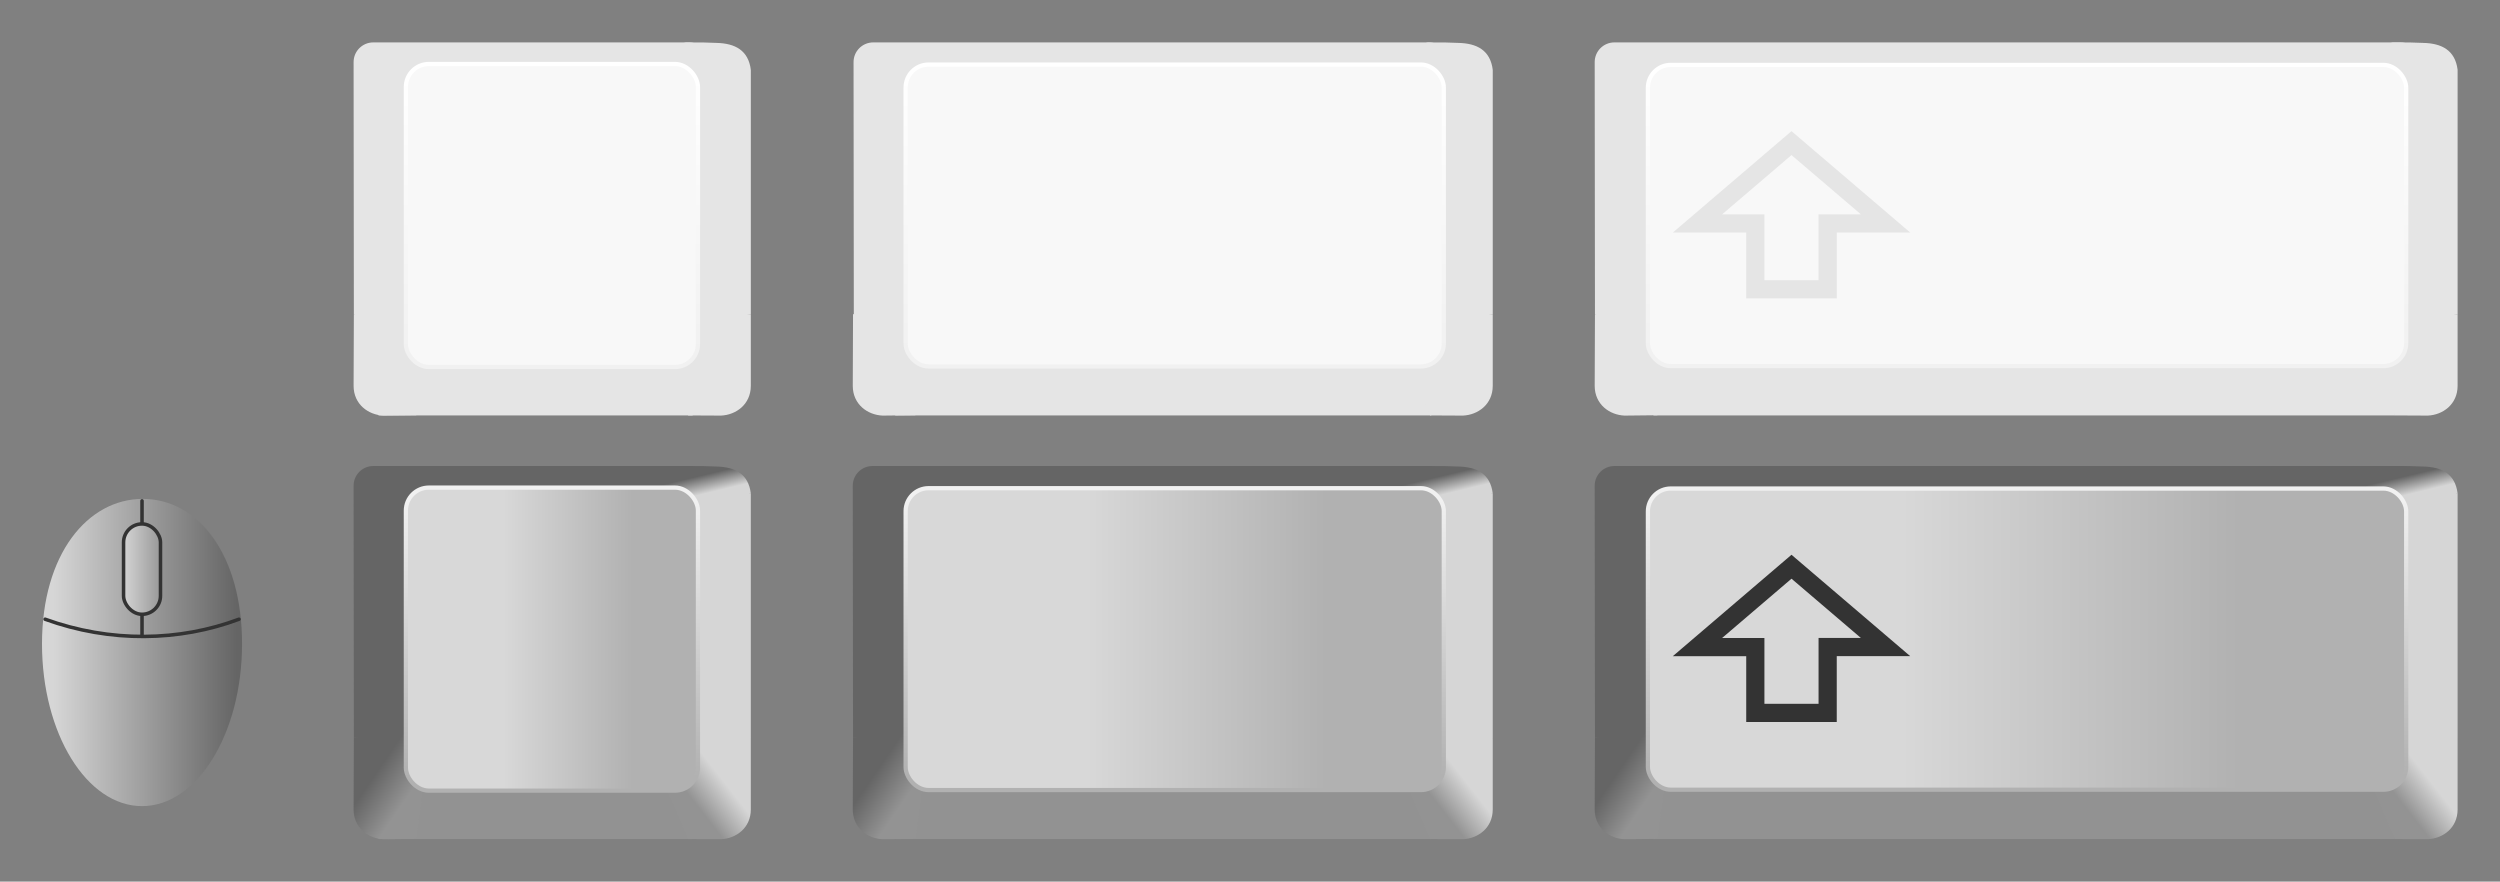 <?xml version="1.0" encoding="UTF-8" standalone="no"?>
<svg
   xmlns:dc="http://purl.org/dc/elements/1.1/"
   xmlns:cc="http://creativecommons.org/ns#"
   xmlns:rdf="http://www.w3.org/1999/02/22-rdf-syntax-ns#"
   xmlns:svg="http://www.w3.org/2000/svg"
   xmlns="http://www.w3.org/2000/svg"
   xmlns:xlink="http://www.w3.org/1999/xlink"
   xmlns:sodipodi="http://sodipodi.sourceforge.net/DTD/sodipodi-0.dtd"
   xmlns:inkscape="http://www.inkscape.org/namespaces/inkscape"
   height="207.952"
   width="589.688"
   inkscape:version="1.0 (4035a4fb49, 2020-05-01)"
   inkscape:output_extension="org.inkscape.output.svg.inkscape"
   version="1.1"
   sodipodi:version="0.32"
   viewBox="0 0 589.688 207.952"
   sodipodi:docname="keys.svg"
   id="svg2">
  <rect x="0" y="0" width="589.688" height="207.952" fill="#808080" stroke="none"/>
  <defs
     id="defs4">
    <linearGradient
       id="linearGradient9345">
      <stop
         id="stop9341"
         offset="0"
         style="stop-color:#d6d6d6;stop-opacity:1" />
      <stop
         id="stop9343"
         offset="1"
         style="stop-color:#656565;stop-opacity:1" />
    </linearGradient>
    <linearGradient
       id="linearGradient8190">
      <stop
         style="stop-color:#ffffff;stop-opacity:1"
         offset="0"
         id="stop8186" />
      <stop
         style="stop-color:#f1f1f1;stop-opacity:1"
         offset="1"
         id="stop8188" />
    </linearGradient>
    <linearGradient
       id="linearGradient8130">
      <stop
         id="stop8126"
         offset="0"
         style="stop-color:#f1f1f1;stop-opacity:1" />
      <stop
         id="stop8128"
         offset="1"
         style="stop-color:#b1b1b1;stop-opacity:1;" />
    </linearGradient>
    <linearGradient
       id="linearGradient8096">
      <stop
         id="stop8092"
         style="stop-color:#d8d8d8;stop-opacity:1"
         offset="0" />
      <stop
         id="stop8094"
         style="stop-color:#b1b1b1;stop-opacity:1"
         offset="1" />
    </linearGradient>
    <linearGradient
       id="linearGradient607">
      <stop
         offset="0"
         style="stop-color:#cfcfcf"
         id="stop608" />
      <stop
         offset="1"
         style="stop-color:#efefef"
         id="stop609" />
    </linearGradient>
    <linearGradient
       id="linearGradient565">
      <stop
         offset="0"
         style="stop-color:#9d9d9f"
         id="stop566" />
      <stop
         offset="1"
         style="stop-color:#e5e5e5"
         id="stop567" />
    </linearGradient>
    <linearGradient
       inkscape:collect="always"
       x1="2.416"
       y1="8.049"
       gradientTransform="matrix(22.322,0,0,8.866,264.96,140.57)"
       x2="7.166"
       gradientUnits="userSpaceOnUse"
       xlink:href="#linearGradient607"
       y2="2.227"
       id="linearGradient50930" />
    <linearGradient
       id="linearGradient3296">
      <stop
         style="stop-color:#d6d6d6;stop-opacity:1;"
         offset="0"
         id="stop3298" />
      <stop
         style="stop-color:#656565;stop-opacity:1;"
         offset="1"
         id="stop3300" />
    </linearGradient>
    <linearGradient
       id="linearGradient3276">
      <stop
         id="stop3278"
         offset="0"
         style="stop-color:#d6d6d6;stop-opacity:1;" />
      <stop
         id="stop3280"
         offset="1"
         style="stop-color:#939393;stop-opacity:1;" />
    </linearGradient>
    <linearGradient
       id="linearGradient3262">
      <stop
         style="stop-color:#656565;stop-opacity:1;"
         offset="0"
         id="stop3264" />
      <stop
         style="stop-color:#939393;stop-opacity:1;"
         offset="1"
         id="stop3266" />
    </linearGradient>
    <linearGradient
       id="linearGradient3248">
      <stop
         style="stop-color:#d8d8d8;stop-opacity:1;"
         offset="0"
         id="stop3250" />
      <stop
         style="stop-color:#b1b1b1;stop-opacity:1;"
         offset="1"
         id="stop3252" />
    </linearGradient>
    <linearGradient
       gradientTransform="translate(-1.472)"
       y2="219.358"
       x2="533.711"
       y1="154.248"
       x1="533.711"
       gradientUnits="userSpaceOnUse"
       id="linearGradient8124"
       xlink:href="#linearGradient8130"
       inkscape:collect="always" />
    <linearGradient
       gradientTransform="translate(-1.472)"
       y2="186.962"
       x2="586.028"
       y1="186.962"
       x1="506.549"
       gradientUnits="userSpaceOnUse"
       id="linearGradient8134"
       xlink:href="#linearGradient3248"
       inkscape:collect="always" />
    <linearGradient
       y2="538.133"
       x2="358.676"
       y1="522.476"
       x1="338.63"
       gradientTransform="matrix(-0.335,0,0,0.335,743.052,45.243)"
       gradientUnits="userSpaceOnUse"
       id="linearGradient8138"
       xlink:href="#linearGradient3276"
       inkscape:collect="always" />
    <linearGradient
       y2="535.99"
       x2="355.819"
       y1="520.333"
       x1="332.916"
       gradientTransform="matrix(0.335,0,0,0.335,325.703,45.243)"
       gradientUnits="userSpaceOnUse"
       id="linearGradient8142"
       xlink:href="#linearGradient3262"
       inkscape:collect="always" />
    <linearGradient
       y2="321.368"
       x2="526.082"
       y1="333.995"
       x1="529.112"
       gradientTransform="matrix(0.335,0,0,0.335,446.755,41.076)"
       gradientUnits="userSpaceOnUse"
       id="linearGradient8146"
       xlink:href="#linearGradient3296"
       inkscape:collect="always" />
    <linearGradient
       gradientTransform="translate(-1.472,-97.978)"
       y2="219.358"
       x2="533.711"
       y1="154.248"
       x1="533.711"
       gradientUnits="userSpaceOnUse"
       id="linearGradient8176"
       xlink:href="#linearGradient8190"
       inkscape:collect="always" />
    <linearGradient
       gradientTransform="matrix(0.71,0,0,1.002,-39.281,-0.414)"
       y2="186.962"
       x2="586.028"
       y1="186.962"
       x1="506.549"
       gradientUnits="userSpaceOnUse"
       id="linearGradient8218"
       xlink:href="#linearGradient3248"
       inkscape:collect="always" />
    <linearGradient
       gradientTransform="matrix(0.71,0,0,1.002,-39.281,-0.414)"
       y2="219.358"
       x2="533.711"
       y1="154.248"
       x1="533.711"
       gradientUnits="userSpaceOnUse"
       id="linearGradient8220"
       xlink:href="#linearGradient8130"
       inkscape:collect="always" />
    <linearGradient
       y2="321.368"
       x2="526.082"
       y1="333.995"
       x1="529.112"
       gradientTransform="matrix(0.335,0,0,0.335,226.791,41.076)"
       gradientUnits="userSpaceOnUse"
       id="linearGradient8222"
       xlink:href="#linearGradient3296"
       inkscape:collect="always" />
    <linearGradient
       y2="535.99"
       x2="355.819"
       y1="520.333"
       x1="332.916"
       gradientTransform="matrix(0.335,0,0,0.335,158.325,45.243)"
       gradientUnits="userSpaceOnUse"
       id="linearGradient8224"
       xlink:href="#linearGradient3262"
       inkscape:collect="always" />
    <linearGradient
       y2="538.133"
       x2="358.676"
       y1="522.476"
       x1="338.63"
       gradientTransform="matrix(-0.335,0,0,0.335,523.089,45.243)"
       gradientUnits="userSpaceOnUse"
       id="linearGradient8226"
       xlink:href="#linearGradient3276"
       inkscape:collect="always" />
    <linearGradient
       y2="219.358"
       x2="533.711"
       y1="154.248"
       x1="533.711"
       gradientTransform="matrix(0.71,0,0,1.002,-39.281,-100.336)"
       gradientUnits="userSpaceOnUse"
       id="linearGradient8268"
       xlink:href="#linearGradient8190"
       inkscape:collect="always" />
    <linearGradient
       y2="2.227"
       x2="7.166"
       y1="8.049"
       x1="2.416"
       gradientTransform="matrix(22.322,0,0,8.866,264.96,40.648)"
       gradientUnits="userSpaceOnUse"
       id="linearGradient8276"
       xlink:href="#linearGradient607"
       inkscape:collect="always" />
    <linearGradient
       y2="186.962"
       x2="586.028"
       y1="186.962"
       x1="506.549"
       gradientTransform="matrix(0.385,0,0,1.006,106.274,100.977)"
       gradientUnits="userSpaceOnUse"
       id="linearGradient8315"
       xlink:href="#linearGradient3248"
       inkscape:collect="always" />
    <linearGradient
       y2="219.358"
       x2="533.711"
       y1="154.248"
       x1="533.711"
       gradientTransform="matrix(0.385,0,0,1.006,106.274,100.977)"
       gradientUnits="userSpaceOnUse"
       id="linearGradient8317"
       xlink:href="#linearGradient8130"
       inkscape:collect="always" />
    <linearGradient
       y2="321.368"
       x2="526.082"
       y1="333.995"
       x1="529.112"
       gradientTransform="matrix(0.335,0,0,0.335,170.275,143.2)"
       gradientUnits="userSpaceOnUse"
       id="linearGradient8319"
       xlink:href="#linearGradient3296"
       inkscape:collect="always" />
    <linearGradient
       y2="535.99"
       x2="355.819"
       y1="520.333"
       x1="332.916"
       gradientTransform="matrix(0.335,0,0,0.335,159.067,147.367)"
       gradientUnits="userSpaceOnUse"
       id="linearGradient8321"
       xlink:href="#linearGradient3262"
       inkscape:collect="always" />
    <linearGradient
       y2="538.133"
       x2="358.676"
       y1="522.476"
       x1="338.63"
       gradientTransform="matrix(-0.335,0,0,0.335,466.572,147.367)"
       gradientUnits="userSpaceOnUse"
       id="linearGradient8323"
       xlink:href="#linearGradient3276"
       inkscape:collect="always" />
    <linearGradient
       y2="219.358"
       x2="533.711"
       y1="154.248"
       x1="533.711"
       gradientTransform="matrix(0.385,0,0,1.006,-19.834,-104.254)"
       gradientUnits="userSpaceOnUse"
       id="linearGradient8460"
       xlink:href="#linearGradient8190"
       inkscape:collect="always" />
    <linearGradient
       gradientTransform="matrix(0.622,0,0,0.622,236.592,104.886)"
       gradientUnits="userSpaceOnUse"
       y2="142.722"
       x2="788.837"
       y1="142.722"
       x1="705.592"
       id="linearGradient9331"
       xlink:href="#linearGradient9345"
       inkscape:collect="always" />
    <linearGradient
       gradientTransform="matrix(0.622,0,0,0.622,236.592,104.886)"
       gradientUnits="userSpaceOnUse"
       y2="104.822"
       x2="755.683"
       y1="104.822"
       x1="736.898"
       id="linearGradient9339"
       xlink:href="#linearGradient3276"
       inkscape:collect="always" />
  </defs>
  <sodipodi:namedview
     fit-margin-bottom="10"
     fit-margin-right="10"
     fit-margin-left="10"
     fit-margin-top="10"
     inkscape:snap-global="true"
     inkscape:snap-others="true"
     inkscape:snap-nodes="true"
     inkscape:document-rotation="0"
     inkscape:document-units="px"
     inkscape:pageopacity="0.0"
     inkscape:window-width="674"
     inkscape:cy="138.60774"
     inkscape:cx="331.8911"
     inkscape:current-layer="layer1"
     borderopacity="1.0"
     showgrid="false"
     inkscape:window-height="645"
     inkscape:window-x="0"
     inkscape:zoom="1.4142136"
     inkscape:window-maximized="0"
     pagecolor="#ffffff"
     inkscape:window-y="0"
     inkscape:pageshadow="2"
     bordercolor="#666666"
     id="base" />
  <g
     transform="translate(-56.46,-36.21)"
     inkscape:groupmode="layer"
     inkscape:label="Camada 1"
     id="layer1">
    <g
       id="g9405">
      <path
         id="rect8152"
         style="fill:#656565;fill-opacity:1;fill-rule:evenodd;stroke:none;stroke-width:2.079;stroke-linecap:butt;stroke-linejoin:miter;stroke-miterlimit:4;stroke-dasharray:none;stroke-dashoffset:0;stroke-opacity:1"
         d="m 437.262,146.132 h 185.402 c 2.578,0 4.654,2.076 4.654,4.654 v 59.464 H 432.671 l -0.063,-59.464 c -0.003,-2.578 2.076,-4.654 4.654,-4.654 z"
         sodipodi:nodetypes="sssccss" />
      <rect
         ry="0"
         rx="0"
         y="222.625"
         x="446.459"
         height="11.498"
         width="174.912"
         id="rect8150"
         style="fill:#929292;fill-opacity:1;fill-rule:evenodd;stroke:none;stroke-width:0.502;stroke-linecap:butt;stroke-linejoin:miter;stroke-miterlimit:4;stroke-dasharray:none;stroke-dashoffset:0;stroke-opacity:1" />
      <path
         id="rect8148"
         style="fill:#d6d6d6;fill-opacity:1;fill-rule:evenodd;stroke:none;stroke-width:0.562;stroke-linecap:butt;stroke-linejoin:miter;stroke-miterlimit:4;stroke-dasharray:none;stroke-dashoffset:0;stroke-opacity:1"
         d="m 613.445,152.585 h 22.703 l 2e-5,57.714 h -22.703 z"
         sodipodi:nodetypes="ccccc" />
      <path
         style="fill:url(#linearGradient8138);fill-opacity:1;fill-rule:evenodd;stroke:none;stroke-width:0.502;stroke-linecap:butt;stroke-linejoin:miter;stroke-miterlimit:4;stroke-dasharray:none;stroke-dashoffset:0;stroke-opacity:1"
         d="m 618.763,208.392 17.384,1.907 -2e-5,16.85 c -0.009,4.358 -3.473,6.862 -7.055,7.013 l -7.722,-0.039 -8.522,-19.901 z"
         id="path8136"
         sodipodi:nodetypes="ccccccc" />
      <path
         sodipodi:nodetypes="ccccccc"
         id="path8140"
         d="m 444.669,208.223 -11.998,2.028 -0.063,16.899 c 0.009,4.358 3.473,6.862 7.055,7.013 l 7.71,-0.085 2.704,-19.771 z"
         style="fill:url(#linearGradient8142);fill-opacity:1;fill-rule:evenodd;stroke:none;stroke-width:0.502;stroke-linecap:butt;stroke-linejoin:miter;stroke-miterlimit:4;stroke-dasharray:none;stroke-dashoffset:0;stroke-opacity:1" />
      <path
         sodipodi:nodetypes="ccszccc"
         id="path8144"
         d="m 621.57,157.364 14.578,-4.78 c -0.579,-4.595 -3.732,-6.24 -8.125,-6.333 -1.128,-0.024 -2.056,-0.089 -3.253,-0.109 -1.197,-0.02 -3.928,-0.002 -3.928,-0.002 -2.754,0.539 -4.91,2.117 -6.417,4.704 z"
         style="fill:url(#linearGradient8146);fill-opacity:1;fill-rule:evenodd;stroke:none;stroke-width:0.502;stroke-linecap:butt;stroke-linejoin:miter;stroke-miterlimit:4;stroke-dasharray:none;stroke-dashoffset:0;stroke-opacity:1" />
      <rect
         id="rect46615"
         style="fill:url(#linearGradient8134);fill-opacity:1;fill-rule:evenodd;stroke:url(#linearGradient8124);stroke-opacity:1"
         ry="5.39"
         height="71.043"
         width="178.86"
         y="151.44"
         x="445.158" />
      <path
         id="path47954"
         inkscape:connector-curvature="0"
         sodipodi:nodetypes="cccccccc"
         style="fill:none;fill-opacity:1;stroke:#333333;stroke-width:4.292;stroke-opacity:1"
         d="m 456.848,188.842 h 13.649 v 15.527 c 5.687,0 11.375,0 17.062,0 v -15.54 h 13.65 l -22.181,-18.942 z" />
    </g>
    <g
       transform="translate(-3.7684709e-5,-1.943)"
       id="g8497">
      <path
         sodipodi:nodetypes="sssccss"
         d="M 437.262,48.154 H 622.663 c 2.578,0 4.654,2.076 4.654,4.654 V 112.272 H 432.671 l -0.063,-59.464 c -0.003,-2.578 2.076,-4.654 4.654,-4.654 z"
         style="fill:#e5e5e5;fill-opacity:1;fill-rule:evenodd;stroke:none;stroke-width:2.079;stroke-linecap:butt;stroke-linejoin:miter;stroke-miterlimit:4;stroke-dasharray:none;stroke-dashoffset:0;stroke-opacity:1"
         id="path8158" />
      <rect
         style="fill:#e5e5e5;fill-opacity:1;fill-rule:evenodd;stroke:none;stroke-width:0.502;stroke-linecap:butt;stroke-linejoin:miter;stroke-miterlimit:4;stroke-dasharray:none;stroke-dashoffset:0;stroke-opacity:1"
         id="rect8160"
         width="174.912"
         height="11.498"
         x="446.459"
         y="124.647"
         rx="0"
         ry="0" />
      <path
         sodipodi:nodetypes="ccccc"
         d="m 613.445,54.606 h 22.703 l 2e-5,57.714 h -22.703 z"
         style="fill:#e5e5e5;fill-opacity:1;fill-rule:evenodd;stroke:none;stroke-width:0.562;stroke-linecap:butt;stroke-linejoin:miter;stroke-miterlimit:4;stroke-dasharray:none;stroke-dashoffset:0;stroke-opacity:1"
         id="path8162" />
      <path
         sodipodi:nodetypes="ccccccc"
         id="path8164"
         d="m 618.763,110.413 17.384,1.907 -2e-5,16.85 c -0.009,4.358 -3.473,6.862 -7.055,7.013 l -7.722,-0.039 -8.522,-19.901 z"
         style="fill:#e5e5e5;fill-opacity:1;fill-rule:evenodd;stroke:none;stroke-width:0.502;stroke-linecap:butt;stroke-linejoin:miter;stroke-miterlimit:4;stroke-dasharray:none;stroke-dashoffset:0;stroke-opacity:1" />
      <path
         style="fill:#e5e5e5;fill-opacity:1;fill-rule:evenodd;stroke:none;stroke-width:0.502;stroke-linecap:butt;stroke-linejoin:miter;stroke-miterlimit:4;stroke-dasharray:none;stroke-dashoffset:0;stroke-opacity:1"
         d="m 444.669,110.244 -11.998,2.028 -0.063,16.899 c 0.009,4.358 3.473,6.862 7.055,7.013 l 7.71,-0.085 2.704,-19.771 z"
         id="path8166"
         sodipodi:nodetypes="ccccccc" />
      <path
         style="fill:#e5e5e5;fill-opacity:1;fill-rule:evenodd;stroke:none;stroke-width:0.502;stroke-linecap:butt;stroke-linejoin:miter;stroke-miterlimit:4;stroke-dasharray:none;stroke-dashoffset:0;stroke-opacity:1"
         d="m 621.57,59.386 14.578,-4.78 c -0.579,-4.595 -3.732,-6.24 -8.125,-6.333 -1.128,-0.024 -2.056,-0.089 -3.253,-0.109 -1.197,-0.02 -3.928,-0.002 -3.928,-0.002 -2.754,0.539 -4.91,2.117 -6.417,4.704 z"
         id="path8168"
         sodipodi:nodetypes="ccszccc" />
      <rect
         x="445.158"
         y="53.462"
         width="178.86"
         height="71.043"
         ry="5.39"
         style="fill:#f8f8f8;fill-opacity:1;fill-rule:evenodd;stroke:url(#linearGradient8176);stroke-opacity:1"
         id="rect8170" />
      <path
         d="m 456.848,90.864 h 13.649 v 15.527 c 5.687,0 11.375,0 17.062,0 V 90.851 h 13.65 l -22.181,-18.942 z"
         style="fill:none;fill-opacity:1;stroke:#e5e5e5;stroke-width:4.292;stroke-opacity:1"
         sodipodi:nodetypes="cccccccc"
         inkscape:connector-curvature="0"
         id="path8172" />
    </g>
    <g
       transform="translate(-7.623)"
       id="g8406">
      <path
         id="rect49938"
         inkscape:connector-curvature="0"
         sodipodi:nodetypes="ccccccccc"
         style="fill:url(#linearGradient50930);fill-rule:evenodd"
         d="m 282.2,151.44 h 114.09 c 2.986,0 5.389,2.404 5.389,5.389 v 60.264 c 0,2.986 -2.404,5.389 -5.389,5.389 H 282.2 c -2.986,0 -5.389,-2.404 -5.389,-5.389 v -60.264 c 0,-2.986 2.404,-5.389 5.389,-5.389 z" />
      <path
         sodipodi:nodetypes="sssccss"
         d="m 269.883,146.132 h 131.085 c 2.578,0 4.654,2.076 4.654,4.654 v 59.464 H 265.293 l -0.063,-59.464 c -0.003,-2.578 2.076,-4.654 4.654,-4.654 z"
         style="fill:#656565;fill-opacity:1;fill-rule:evenodd;stroke:none;stroke-width:2.079;stroke-linecap:butt;stroke-linejoin:miter;stroke-miterlimit:4;stroke-dasharray:none;stroke-dashoffset:0;stroke-opacity:1"
         id="path8375" />
      <path
         id="path49946"
         inkscape:connector-curvature="0"
         sodipodi:nodetypes="ccccccccc"
         style="fill:#ffffff;fill-rule:evenodd"
         d="m 401.53,156.66 v 60.317 c 0,2.522 -1.907,5.221 -4.429,5.221 h -115.36 v 1.106 h 115.36 c 3.449,0 5.825,-2.877 5.825,-6.327 v -60.32 h -1.397 z" />
      <rect
         style="fill:#929292;fill-opacity:1;fill-rule:evenodd;stroke:none;stroke-width:0.427;stroke-linecap:butt;stroke-linejoin:miter;stroke-miterlimit:4;stroke-dasharray:none;stroke-dashoffset:0;stroke-opacity:1"
         id="rect8194"
         width="126.448"
         height="11.498"
         x="275.243"
         y="222.625"
         rx="0"
         ry="0" />
      <path
         sodipodi:nodetypes="ccccc"
         d="m 393.481,152.585 h 22.703 V 210.299 h -22.703 z"
         style="fill:#d6d6d6;fill-opacity:1;fill-rule:evenodd;stroke:none;stroke-width:0.562;stroke-linecap:butt;stroke-linejoin:miter;stroke-miterlimit:4;stroke-dasharray:none;stroke-dashoffset:0;stroke-opacity:1"
         id="path8196" />
      <path
         sodipodi:nodetypes="ccccccc"
         id="path8198"
         d="m 398.8,208.392 17.384,1.907 v 16.85 c -0.01,4.358 -3.474,6.862 -7.055,7.013 l -7.722,-0.039 -8.522,-19.901 z"
         style="fill:url(#linearGradient8226);fill-opacity:1;fill-rule:evenodd;stroke:none;stroke-width:0.502;stroke-linecap:butt;stroke-linejoin:miter;stroke-miterlimit:4;stroke-dasharray:none;stroke-dashoffset:0;stroke-opacity:1" />
      <path
         style="fill:url(#linearGradient8224);fill-opacity:1;fill-rule:evenodd;stroke:none;stroke-width:0.502;stroke-linecap:butt;stroke-linejoin:miter;stroke-miterlimit:4;stroke-dasharray:none;stroke-dashoffset:0;stroke-opacity:1"
         d="m 277.291,208.223 -11.998,2.028 -0.063,16.899 c 0.009,4.358 3.473,6.862 7.055,7.013 l 7.71,-0.085 2.704,-19.771 z"
         id="path8200"
         sodipodi:nodetypes="ccccccc" />
      <path
         style="fill:url(#linearGradient8222);fill-opacity:1;fill-rule:evenodd;stroke:none;stroke-width:0.502;stroke-linecap:butt;stroke-linejoin:miter;stroke-miterlimit:4;stroke-dasharray:none;stroke-dashoffset:0;stroke-opacity:1"
         d="m 401.607,157.364 14.578,-4.78 c -0.579,-4.595 -3.732,-6.24 -8.125,-6.333 -1.129,-0.024 -2.056,-0.089 -3.253,-0.109 -1.197,-0.02 -3.928,-0.002 -3.928,-0.002 -2.754,0.539 -4.91,2.117 -6.417,4.704 z"
         id="path8202"
         sodipodi:nodetypes="ccszccc" />
      <rect
         x="277.7"
         y="151.361"
         width="126.94"
         height="71.2"
         ry="5.401"
         style="fill:url(#linearGradient8218);fill-opacity:1;fill-rule:evenodd;stroke:url(#linearGradient8220);stroke-width:1;stroke-miterlimit:4;stroke-dasharray:none;stroke-opacity:1"
         id="rect8204" />
    </g>
    <g
       transform="translate(-7.623)"
       id="g8487">
      <path
         d="m 282.2,51.518 h 114.09 c 2.986,0 5.389,2.404 5.389,5.389 v 60.264 c 0,2.986 -2.404,5.389 -5.389,5.389 H 282.2 c -2.986,0 -5.389,-2.404 -5.389,-5.389 V 56.908 c 0,-2.986 2.404,-5.389 5.389,-5.389 z"
         style="fill:url(#linearGradient8276);fill-rule:evenodd"
         sodipodi:nodetypes="ccccccccc"
         inkscape:connector-curvature="0"
         id="path8248" />
      <path
         id="path8386"
         style="fill:#e5e5e5;fill-opacity:1;fill-rule:evenodd;stroke:none;stroke-width:2.079;stroke-linecap:butt;stroke-linejoin:miter;stroke-miterlimit:4;stroke-dasharray:none;stroke-dashoffset:0;stroke-opacity:1"
         d="m 270.067,46.21 h 131.085 c 2.578,0 4.654,2.076 4.654,4.654 V 110.329 H 265.476 l -0.063,-59.464 c -0.003,-2.578 2.076,-4.654 4.654,-4.654 z"
         sodipodi:nodetypes="sssccss" />
      <path
         d="m 401.53,56.738 v 60.317 c 0,2.522 -1.907,5.221 -4.429,5.221 h -115.36 v 1.106 h 115.36 c 3.449,0 5.825,-2.877 5.825,-6.327 V 56.735 h -1.397 z"
         style="fill:#ffffff;fill-rule:evenodd"
         sodipodi:nodetypes="ccccccccc"
         inkscape:connector-curvature="0"
         id="path8250" />
      <rect
         ry="0"
         rx="0"
         y="122.704"
         x="275.243"
         height="11.498"
         width="126.448"
         id="rect8254"
         style="fill:#e5e5e5;fill-opacity:1;fill-rule:evenodd;stroke:none;stroke-width:0.427;stroke-linecap:butt;stroke-linejoin:miter;stroke-miterlimit:4;stroke-dasharray:none;stroke-dashoffset:0;stroke-opacity:1" />
      <path
         id="path8256"
         style="fill:#e5e5e5;fill-opacity:1;fill-rule:evenodd;stroke:none;stroke-width:0.562;stroke-linecap:butt;stroke-linejoin:miter;stroke-miterlimit:4;stroke-dasharray:none;stroke-dashoffset:0;stroke-opacity:1"
         d="m 393.481,52.663 h 22.703 v 57.714 h -22.703 z"
         sodipodi:nodetypes="ccccc" />
      <path
         style="fill:#e5e5e5;fill-opacity:1;fill-rule:evenodd;stroke:none;stroke-width:0.502;stroke-linecap:butt;stroke-linejoin:miter;stroke-miterlimit:4;stroke-dasharray:none;stroke-dashoffset:0;stroke-opacity:1"
         d="m 398.8,108.47 17.384,1.907 v 16.85 c -0.01,4.358 -3.474,6.862 -7.055,7.013 l -7.722,-0.039 -8.522,-19.901 z"
         id="path8258"
         sodipodi:nodetypes="ccccccc" />
      <path
         sodipodi:nodetypes="ccccccc"
         id="path8260"
         d="m 277.291,108.301 -11.998,2.028 -0.063,16.899 c 0.009,4.358 3.473,6.862 7.055,7.013 l 7.71,-0.085 2.704,-19.771 z"
         style="fill:#e5e5e5;fill-opacity:1;fill-rule:evenodd;stroke:none;stroke-width:0.502;stroke-linecap:butt;stroke-linejoin:miter;stroke-miterlimit:4;stroke-dasharray:none;stroke-dashoffset:0;stroke-opacity:1" />
      <path
         sodipodi:nodetypes="ccszccc"
         id="path8262"
         d="m 401.607,57.443 14.578,-4.78 c -0.579,-4.595 -3.732,-6.24 -8.125,-6.333 -1.129,-0.024 -2.056,-0.089 -3.253,-0.109 -1.197,-0.02 -3.928,-0.002 -3.928,-0.002 -2.754,0.539 -4.91,2.117 -6.417,4.704 z"
         style="fill:#e5e5e5;fill-opacity:1;fill-rule:evenodd;stroke:none;stroke-width:0.502;stroke-linecap:butt;stroke-linejoin:miter;stroke-miterlimit:4;stroke-dasharray:none;stroke-dashoffset:0;stroke-opacity:1" />
      <rect
         id="rect8264"
         style="fill:#f8f8f8;fill-opacity:1;fill-rule:evenodd;stroke:url(#linearGradient8268);stroke-width:1;stroke-miterlimit:4;stroke-dasharray:none;stroke-opacity:1"
         ry="5.401"
         height="71.2"
         width="126.94"
         y="51.44"
         x="277.7" />
    </g>
    <g
       transform="translate(-126.108,-102.124)"
       id="g8395">
      <path
         sodipodi:nodetypes="sssccss"
         d="m 270.626,248.256 h 74.489 c 2.578,0 4.654,2.076 4.654,4.654 v 59.464 h -83.734 l -0.063,-59.464 c -0.003,-2.578 2.076,-4.654 4.654,-4.654 z"
         style="fill:#656565;fill-opacity:1;fill-rule:evenodd;stroke:none;stroke-width:2.079;stroke-linecap:butt;stroke-linejoin:miter;stroke-miterlimit:4;stroke-dasharray:none;stroke-dashoffset:0;stroke-opacity:1"
         id="path8364" />
      <rect
         ry="0"
         rx="0"
         y="324.749"
         x="271.84"
         height="11.498"
         width="74.104"
         id="rect8303"
         style="opacity:1;fill:#929292;fill-opacity:1;fill-rule:evenodd;stroke:none;stroke-width:0.327;stroke-linecap:butt;stroke-linejoin:miter;stroke-miterlimit:4;stroke-dasharray:none;stroke-dashoffset:0;stroke-opacity:1" />
      <path
         id="path8305"
         style="opacity:1;fill:#d6d6d6;fill-opacity:1;fill-rule:evenodd;stroke:none;stroke-width:0.562;stroke-linecap:butt;stroke-linejoin:miter;stroke-miterlimit:4;stroke-dasharray:none;stroke-dashoffset:0;stroke-opacity:1"
         d="m 336.965,254.709 h 22.703 v 57.714 h -22.703 z"
         sodipodi:nodetypes="ccccc" />
      <path
         style="opacity:1;fill:url(#linearGradient8323);fill-opacity:1;fill-rule:evenodd;stroke:none;stroke-width:0.502;stroke-linecap:butt;stroke-linejoin:miter;stroke-miterlimit:4;stroke-dasharray:none;stroke-dashoffset:0;stroke-opacity:1"
         d="m 342.284,310.516 17.384,1.907 v 16.85 c -0.01,4.358 -3.474,6.862 -7.055,7.013 l -7.722,-0.039 -8.522,-19.901 z"
         id="path8307"
         sodipodi:nodetypes="ccccccc" />
      <path
         sodipodi:nodetypes="ccccccc"
         id="path8309"
         d="m 278.033,310.347 -11.998,2.028 -0.063,16.899 c 0.009,4.358 3.473,6.862 7.055,7.013 l 7.71,-0.085 2.704,-19.771 z"
         style="opacity:1;fill:url(#linearGradient8321);fill-opacity:1;fill-rule:evenodd;stroke:none;stroke-width:0.502;stroke-linecap:butt;stroke-linejoin:miter;stroke-miterlimit:4;stroke-dasharray:none;stroke-dashoffset:0;stroke-opacity:1" />
      <path
         sodipodi:nodetypes="ccszccc"
         id="path8311"
         d="m 345.09,259.488 14.578,-4.78 c -0.579,-4.595 -3.732,-6.24 -8.125,-6.333 -1.129,-0.024 -2.056,-0.089 -3.253,-0.109 -1.197,-0.02 -3.928,-0.002 -3.928,-0.002 -2.754,0.539 -4.91,2.117 -6.417,4.704 z"
         style="opacity:1;fill:url(#linearGradient8319);fill-opacity:1;fill-rule:evenodd;stroke:none;stroke-width:0.502;stroke-linecap:butt;stroke-linejoin:miter;stroke-miterlimit:4;stroke-dasharray:none;stroke-dashoffset:0;stroke-opacity:1" />
      <rect
         id="rect8313"
         style="fill:url(#linearGradient8315);fill-opacity:1;fill-rule:evenodd;stroke:url(#linearGradient8317);stroke-width:1;stroke-miterlimit:4;stroke-dasharray:none;stroke-opacity:1"
         ry="5.423"
         height="71.479"
         width="68.892"
         y="253.346"
         x="278.304" />
    </g>
    <g
       transform="translate(0,3.186)"
       id="g8476">
      <path
         id="path8436"
         style="fill:#e5e5e5;fill-opacity:1;fill-rule:evenodd;stroke:none;stroke-width:2.079;stroke-linecap:butt;stroke-linejoin:miter;stroke-miterlimit:4;stroke-dasharray:none;stroke-dashoffset:0;stroke-opacity:1"
         d="m 144.518,43.025 h 74.489 c 2.578,0 4.654,2.076 4.654,4.654 v 59.464 h -83.734 l -0.063,-59.464 c -0.003,-2.578 2.076,-4.654 4.654,-4.654 z"
         sodipodi:nodetypes="sssccss" />
      <rect
         style="fill:#e5e5e5;fill-opacity:1;fill-rule:evenodd;stroke:none;stroke-width:0.327;stroke-linecap:butt;stroke-linejoin:miter;stroke-miterlimit:4;stroke-dasharray:none;stroke-dashoffset:0;stroke-opacity:1"
         id="rect8438"
         width="74.104"
         height="11.498"
         x="145.732"
         y="119.518"
         rx="0"
         ry="0" />
      <path
         sodipodi:nodetypes="ccccc"
         d="m 210.857,49.477 h 22.703 v 57.714 h -22.703 z"
         style="fill:#e5e5e5;fill-opacity:1;fill-rule:evenodd;stroke:none;stroke-width:0.562;stroke-linecap:butt;stroke-linejoin:miter;stroke-miterlimit:4;stroke-dasharray:none;stroke-dashoffset:0;stroke-opacity:1"
         id="path8440" />
      <path
         sodipodi:nodetypes="ccccccc"
         id="path8442"
         d="m 216.175,105.284 17.384,1.907 v 16.85 c -0.01,4.358 -3.474,6.862 -7.055,7.013 l -7.722,-0.039 -8.522,-19.901 z"
         style="fill:#e5e5e5;fill-opacity:1;fill-rule:evenodd;stroke:none;stroke-width:0.502;stroke-linecap:butt;stroke-linejoin:miter;stroke-miterlimit:4;stroke-dasharray:none;stroke-dashoffset:0;stroke-opacity:1" />
      <path
         style="fill:#e5e5e5;fill-opacity:1;fill-rule:evenodd;stroke:none;stroke-width:0.502;stroke-linecap:butt;stroke-linejoin:miter;stroke-miterlimit:4;stroke-dasharray:none;stroke-dashoffset:0;stroke-opacity:1"
         d="m 151.925,105.115 -11.998,2.028 -0.063,16.899 c 0.009,4.358 3.473,6.862 7.055,7.013 l 7.71,-0.085 2.704,-19.771 z"
         id="path8444"
         sodipodi:nodetypes="ccccccc" />
      <path
         style="fill:#e5e5e5;fill-opacity:1;fill-rule:evenodd;stroke:none;stroke-width:0.502;stroke-linecap:butt;stroke-linejoin:miter;stroke-miterlimit:4;stroke-dasharray:none;stroke-dashoffset:0;stroke-opacity:1"
         d="m 218.982,54.257 14.578,-4.78 c -0.579,-4.595 -3.732,-6.24 -8.125,-6.333 -1.129,-0.024 -2.056,-0.089 -3.253,-0.109 -1.197,-0.02 -3.928,-0.002 -3.928,-0.002 -2.754,0.539 -4.91,2.117 -6.417,4.704 z"
         id="path8446"
         sodipodi:nodetypes="ccszccc" />
      <rect
         x="152.196"
         y="48.115"
         width="68.892"
         height="71.479"
         ry="5.423"
         style="fill:#f8f8f8;fill-opacity:1;fill-rule:evenodd;stroke:url(#linearGradient8460);stroke-width:1;stroke-miterlimit:4;stroke-dasharray:none;stroke-opacity:1"
         id="rect8448" />
    </g>
    <g
       transform="matrix(0.835,0,0,0.835,-494.928,28.466)"
       id="g9415">
      <path
         style="fill:url(#linearGradient9331);fill-opacity:1;stroke:none;stroke-width:1.243;stroke-linecap:butt;stroke-linejoin:round;stroke-miterlimit:4;stroke-dasharray:none;stroke-dashoffset:0;stroke-opacity:1"
         id="path2818"
         d="m 728.719,191.156 c 0,25.314 -12.65,45.835 -28.255,45.835 -15.605,0 -28.255,-20.521 -28.255,-45.835 0,-25.314 12.872,-40.952 28.477,-40.952 15.605,0 28.033,15.637 28.033,40.952 z" />
      <path
         style="fill:none;stroke:#333333;stroke-width:1;stroke-linecap:round;stroke-linejoin:miter;stroke-miterlimit:4;stroke-dasharray:none;stroke-opacity:1"
         id="path2824"
         d="m 700.465,150.764 v 38.002"
         sodipodi:nodetypes="cc" />
      <path
         style="fill:none;stroke:#333333;stroke-width:1;stroke-linecap:round;stroke-linejoin:bevel;stroke-miterlimit:4;stroke-dasharray:none;stroke-opacity:1"
         id="path2822"
         d="m 727.852,184.195 c -16.791,6.296 -36.329,6.687 -54.76,0" />
      <rect
         style="fill:url(#linearGradient9339);fill-opacity:1;fill-rule:evenodd;stroke:#333333;stroke-width:1;stroke-miterlimit:4;stroke-dasharray:none;stroke-opacity:1"
         id="rect3699"
         y="157.276"
         x="695.248"
         ry="5.217"
         rx="5.217"
         height="25.529"
         width="10.434" />
    </g>
  </g>
</svg>
